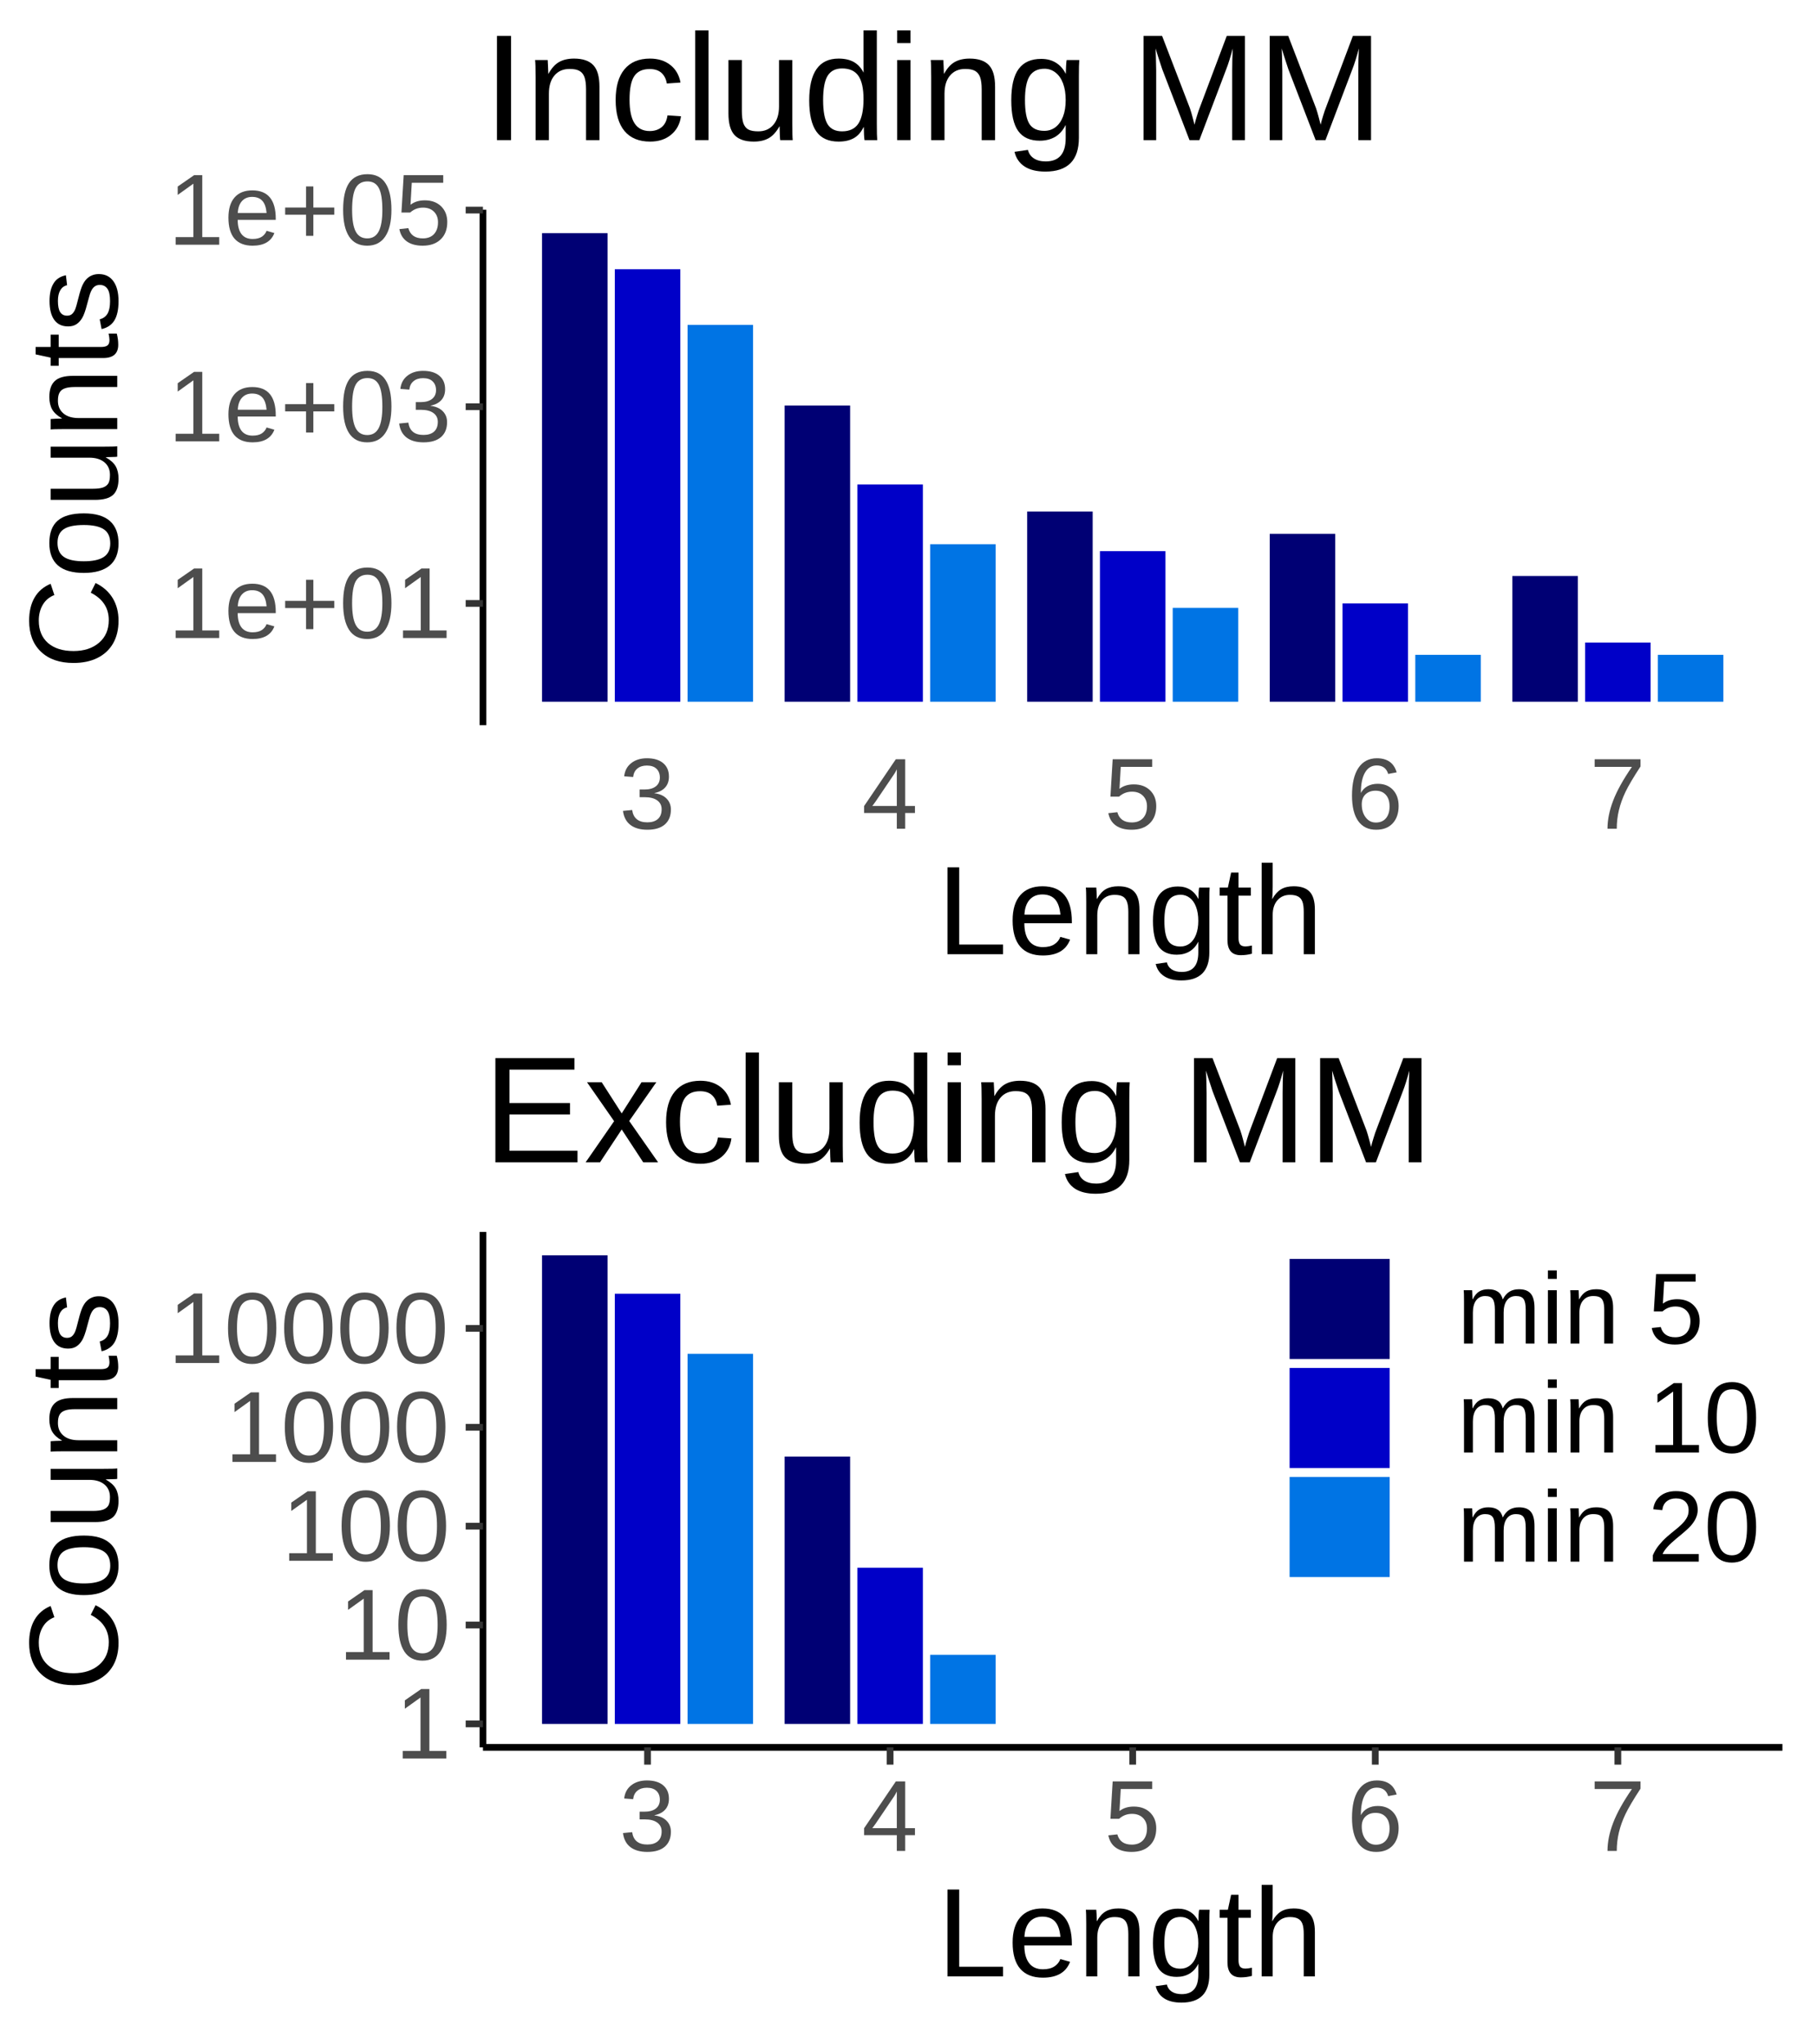 <?xml version="1.0" encoding="UTF-8"?>
<svg xmlns="http://www.w3.org/2000/svg" xmlns:xlink="http://www.w3.org/1999/xlink" width="288pt" height="324pt" viewBox="0 0 288 324" version="1.1">
<defs>
<g>
<symbol overflow="visible" id="glyph0-0">
<path style="stroke:none;" d="M 1.609 -11.016 L 10.391 -11.016 L 10.391 0 L 1.609 0 Z M 2.203 -10.422 L 2.203 -0.594 L 9.797 -0.594 L 9.797 -10.422 Z M 2.203 -10.422 "/>
</symbol>
<symbol overflow="visible" id="glyph0-1">
<path style="stroke:none;" d="M 1.219 0 L 1.219 -1.203 L 4.031 -1.203 L 4.031 -9.672 L 1.547 -7.891 L 1.547 -9.219 L 4.141 -11.016 L 5.438 -11.016 L 5.438 -1.203 L 8.125 -1.203 L 8.125 0 Z M 1.219 0 "/>
</symbol>
<symbol overflow="visible" id="glyph0-2">
<path style="stroke:none;" d="M 2.156 -3.938 C 2.156 -2.969 2.352 -2.219 2.75 -1.688 C 3.156 -1.164 3.742 -0.906 4.516 -0.906 C 5.129 -0.906 5.617 -1.023 5.984 -1.266 C 6.348 -1.516 6.598 -1.828 6.734 -2.203 L 7.969 -1.844 C 7.457 -0.508 6.305 0.156 4.516 0.156 C 3.266 0.156 2.312 -0.211 1.656 -0.953 C 1.008 -1.703 0.688 -2.812 0.688 -4.281 C 0.688 -5.676 1.008 -6.742 1.656 -7.484 C 2.312 -8.234 3.25 -8.609 4.469 -8.609 C 6.945 -8.609 8.188 -7.113 8.188 -4.125 L 8.188 -3.938 Z M 6.734 -5.016 C 6.66 -5.898 6.438 -6.547 6.062 -6.953 C 5.688 -7.367 5.145 -7.578 4.438 -7.578 C 3.758 -7.578 3.219 -7.348 2.812 -6.891 C 2.414 -6.43 2.203 -5.805 2.172 -5.016 Z M 6.734 -5.016 "/>
</symbol>
<symbol overflow="visible" id="glyph0-3">
<path style="stroke:none;" d="M 5.25 -4.75 L 5.25 -1.406 L 4.094 -1.406 L 4.094 -4.75 L 0.781 -4.75 L 0.781 -5.891 L 4.094 -5.891 L 4.094 -9.234 L 5.25 -9.234 L 5.25 -5.891 L 8.562 -5.891 L 8.562 -4.75 Z M 5.25 -4.75 "/>
</symbol>
<symbol overflow="visible" id="glyph0-4">
<path style="stroke:none;" d="M 8.281 -5.516 C 8.281 -3.672 7.953 -2.266 7.297 -1.297 C 6.648 -0.328 5.695 0.156 4.438 0.156 C 3.164 0.156 2.211 -0.32 1.578 -1.281 C 0.941 -2.25 0.625 -3.66 0.625 -5.516 C 0.625 -7.398 0.93 -8.812 1.547 -9.75 C 2.172 -10.695 3.148 -11.172 4.484 -11.172 C 5.773 -11.172 6.727 -10.691 7.344 -9.734 C 7.969 -8.785 8.281 -7.379 8.281 -5.516 Z M 6.844 -5.516 C 6.844 -7.098 6.66 -8.242 6.297 -8.953 C 5.93 -9.672 5.328 -10.031 4.484 -10.031 C 3.617 -10.031 2.992 -9.676 2.609 -8.969 C 2.234 -8.27 2.047 -7.117 2.047 -5.516 C 2.047 -3.953 2.238 -2.805 2.625 -2.078 C 3.008 -1.359 3.617 -1 4.453 -1 C 5.273 -1 5.879 -1.367 6.266 -2.109 C 6.648 -2.848 6.844 -3.984 6.844 -5.516 Z M 6.844 -5.516 "/>
</symbol>
<symbol overflow="visible" id="glyph0-5">
<path style="stroke:none;" d="M 8.203 -3.047 C 8.203 -2.023 7.879 -1.234 7.234 -0.672 C 6.586 -0.117 5.664 0.156 4.469 0.156 C 3.352 0.156 2.461 -0.094 1.797 -0.594 C 1.129 -1.102 0.734 -1.848 0.609 -2.828 L 2.062 -2.969 C 2.25 -1.664 3.051 -1.016 4.469 -1.016 C 5.176 -1.016 5.727 -1.188 6.125 -1.531 C 6.531 -1.883 6.734 -2.406 6.734 -3.094 C 6.734 -3.688 6.504 -4.148 6.047 -4.484 C 5.586 -4.828 4.922 -5 4.047 -5 L 3.25 -5 L 3.25 -6.219 L 4.016 -6.219 C 4.785 -6.219 5.383 -6.383 5.812 -6.719 C 6.238 -7.051 6.453 -7.516 6.453 -8.109 C 6.453 -8.703 6.273 -9.164 5.922 -9.5 C 5.578 -9.844 5.066 -10.016 4.391 -10.016 C 3.766 -10.016 3.258 -9.852 2.875 -9.531 C 2.5 -9.219 2.281 -8.773 2.219 -8.203 L 0.797 -8.312 C 0.898 -9.207 1.273 -9.906 1.922 -10.406 C 2.566 -10.914 3.395 -11.172 4.406 -11.172 C 5.508 -11.172 6.363 -10.914 6.969 -10.406 C 7.582 -9.895 7.891 -9.18 7.891 -8.266 C 7.891 -7.555 7.691 -6.984 7.297 -6.547 C 6.91 -6.109 6.344 -5.812 5.594 -5.656 L 5.594 -5.625 C 6.414 -5.531 7.055 -5.25 7.516 -4.781 C 7.973 -4.32 8.203 -3.742 8.203 -3.047 Z M 8.203 -3.047 "/>
</symbol>
<symbol overflow="visible" id="glyph0-6">
<path style="stroke:none;" d="M 8.234 -3.594 C 8.234 -2.426 7.883 -1.508 7.188 -0.844 C 6.5 -0.176 5.547 0.156 4.328 0.156 C 3.297 0.156 2.461 -0.066 1.828 -0.516 C 1.203 -0.961 0.805 -1.613 0.641 -2.469 L 2.062 -2.625 C 2.363 -1.539 3.129 -1 4.359 -1 C 5.109 -1 5.695 -1.223 6.125 -1.672 C 6.551 -2.129 6.766 -2.758 6.766 -3.562 C 6.766 -4.25 6.551 -4.805 6.125 -5.234 C 5.695 -5.66 5.117 -5.875 4.391 -5.875 C 4.004 -5.875 3.645 -5.812 3.312 -5.688 C 2.988 -5.57 2.664 -5.375 2.344 -5.094 L 0.969 -5.094 L 1.328 -11.016 L 7.594 -11.016 L 7.594 -9.812 L 2.609 -9.812 L 2.406 -6.328 C 3.008 -6.797 3.766 -7.031 4.672 -7.031 C 5.754 -7.031 6.617 -6.711 7.266 -6.078 C 7.91 -5.441 8.234 -4.613 8.234 -3.594 Z M 8.234 -3.594 "/>
</symbol>
<symbol overflow="visible" id="glyph0-7">
<path style="stroke:none;" d="M 6.891 -2.5 L 6.891 0 L 5.562 0 L 5.562 -2.5 L 0.375 -2.5 L 0.375 -3.594 L 5.406 -11.016 L 6.891 -11.016 L 6.891 -3.609 L 8.438 -3.609 L 8.438 -2.5 Z M 5.562 -9.422 C 5.551 -9.391 5.477 -9.25 5.344 -9 C 5.207 -8.758 5.102 -8.594 5.031 -8.5 L 2.219 -4.344 L 1.797 -3.766 L 1.672 -3.609 L 5.562 -3.609 Z M 5.562 -9.422 "/>
</symbol>
<symbol overflow="visible" id="glyph0-8">
<path style="stroke:none;" d="M 8.203 -3.609 C 8.203 -2.441 7.883 -1.52 7.25 -0.844 C 6.625 -0.176 5.754 0.156 4.641 0.156 C 3.398 0.156 2.453 -0.301 1.797 -1.219 C 1.141 -2.145 0.812 -3.488 0.812 -5.25 C 0.812 -7.156 1.148 -8.617 1.828 -9.641 C 2.516 -10.66 3.488 -11.172 4.75 -11.172 C 6.414 -11.172 7.461 -10.426 7.891 -8.938 L 6.547 -8.688 C 6.273 -9.582 5.672 -10.031 4.734 -10.031 C 3.93 -10.031 3.312 -9.656 2.875 -8.906 C 2.438 -8.164 2.219 -7.086 2.219 -5.672 C 2.469 -6.141 2.82 -6.5 3.281 -6.75 C 3.75 -7 4.285 -7.125 4.891 -7.125 C 5.898 -7.125 6.703 -6.805 7.297 -6.172 C 7.898 -5.535 8.203 -4.68 8.203 -3.609 Z M 6.766 -3.547 C 6.766 -4.336 6.566 -4.945 6.172 -5.375 C 5.785 -5.812 5.242 -6.031 4.547 -6.031 C 3.891 -6.031 3.359 -5.836 2.953 -5.453 C 2.555 -5.078 2.359 -4.551 2.359 -3.875 C 2.359 -3.031 2.566 -2.336 2.984 -1.797 C 3.398 -1.254 3.938 -0.984 4.594 -0.984 C 5.27 -0.984 5.801 -1.207 6.188 -1.656 C 6.57 -2.113 6.766 -2.742 6.766 -3.547 Z M 6.766 -3.547 "/>
</symbol>
<symbol overflow="visible" id="glyph0-9">
<path style="stroke:none;" d="M 8.094 -9.875 C 6.969 -8.156 6.172 -6.805 5.703 -5.828 C 5.242 -4.859 4.898 -3.898 4.672 -2.953 C 4.441 -2.004 4.328 -1.02 4.328 0 L 2.859 0 C 2.859 -1.406 3.156 -2.883 3.75 -4.438 C 4.344 -6 5.336 -7.789 6.734 -9.812 L 0.828 -9.812 L 0.828 -11.016 L 8.094 -11.016 Z M 8.094 -9.875 "/>
</symbol>
<symbol overflow="visible" id="glyph0-10">
<path style="stroke:none;" d="M 6 0 L 6 -5.359 C 6 -6.18 5.883 -6.75 5.656 -7.062 C 5.438 -7.375 5.035 -7.531 4.453 -7.531 C 3.859 -7.531 3.383 -7.301 3.031 -6.844 C 2.688 -6.383 2.516 -5.738 2.516 -4.906 L 2.516 0 L 1.109 0 L 1.109 -6.656 C 1.109 -7.633 1.094 -8.234 1.062 -8.453 L 2.391 -8.453 C 2.398 -8.43 2.406 -8.363 2.406 -8.25 C 2.414 -8.133 2.422 -8 2.422 -7.844 C 2.43 -7.695 2.441 -7.422 2.453 -7.016 L 2.484 -7.016 C 2.785 -7.609 3.129 -8.02 3.516 -8.25 C 3.91 -8.488 4.391 -8.609 4.953 -8.609 C 5.586 -8.609 6.094 -8.477 6.469 -8.219 C 6.844 -7.969 7.102 -7.566 7.25 -7.016 L 7.266 -7.016 C 7.555 -7.578 7.91 -7.984 8.328 -8.234 C 8.742 -8.484 9.242 -8.609 9.828 -8.609 C 10.68 -8.609 11.301 -8.375 11.688 -7.906 C 12.082 -7.445 12.281 -6.691 12.281 -5.641 L 12.281 0 L 10.891 0 L 10.891 -5.359 C 10.891 -6.18 10.773 -6.75 10.547 -7.062 C 10.328 -7.375 9.926 -7.531 9.344 -7.531 C 8.727 -7.531 8.25 -7.301 7.906 -6.844 C 7.562 -6.383 7.391 -5.738 7.391 -4.906 L 7.391 0 Z M 6 0 "/>
</symbol>
<symbol overflow="visible" id="glyph0-11">
<path style="stroke:none;" d="M 1.078 -10.25 L 1.078 -11.594 L 2.484 -11.594 L 2.484 -10.25 Z M 1.078 0 L 1.078 -8.453 L 2.484 -8.453 L 2.484 0 Z M 1.078 0 "/>
</symbol>
<symbol overflow="visible" id="glyph0-12">
<path style="stroke:none;" d="M 6.453 0 L 6.453 -5.359 C 6.453 -5.922 6.395 -6.352 6.281 -6.656 C 6.176 -6.969 6.004 -7.191 5.766 -7.328 C 5.523 -7.461 5.172 -7.531 4.703 -7.531 C 4.023 -7.531 3.488 -7.297 3.094 -6.828 C 2.707 -6.367 2.516 -5.727 2.516 -4.906 L 2.516 0 L 1.109 0 L 1.109 -6.656 C 1.109 -7.633 1.094 -8.234 1.062 -8.453 L 2.391 -8.453 C 2.398 -8.43 2.406 -8.363 2.406 -8.25 C 2.414 -8.133 2.422 -8 2.422 -7.844 C 2.43 -7.695 2.441 -7.422 2.453 -7.016 L 2.484 -7.016 C 2.805 -7.598 3.176 -8.008 3.594 -8.25 C 4.02 -8.488 4.551 -8.609 5.188 -8.609 C 6.113 -8.609 6.789 -8.379 7.219 -7.922 C 7.645 -7.461 7.859 -6.703 7.859 -5.641 L 7.859 0 Z M 6.453 0 "/>
</symbol>
<symbol overflow="visible" id="glyph0-13">
<path style="stroke:none;" d=""/>
</symbol>
<symbol overflow="visible" id="glyph0-14">
<path style="stroke:none;" d="M 0.812 0 L 0.812 -1 C 1.07 -1.602 1.395 -2.141 1.781 -2.609 C 2.164 -3.078 2.566 -3.5 2.984 -3.875 C 3.41 -4.25 3.828 -4.598 4.234 -4.922 C 4.648 -5.242 5.023 -5.566 5.359 -5.891 C 5.691 -6.211 5.961 -6.551 6.172 -6.906 C 6.379 -7.258 6.484 -7.66 6.484 -8.109 C 6.484 -8.711 6.305 -9.18 5.953 -9.516 C 5.598 -9.848 5.102 -10.016 4.469 -10.016 C 3.875 -10.016 3.379 -9.852 2.984 -9.531 C 2.598 -9.207 2.375 -8.75 2.312 -8.156 L 0.875 -8.297 C 0.977 -9.172 1.348 -9.867 1.984 -10.391 C 2.629 -10.91 3.457 -11.172 4.469 -11.172 C 5.582 -11.172 6.438 -10.91 7.031 -10.391 C 7.625 -9.867 7.922 -9.125 7.922 -8.156 C 7.922 -7.727 7.82 -7.301 7.625 -6.875 C 7.438 -6.457 7.148 -6.035 6.766 -5.609 C 6.379 -5.191 5.641 -4.539 4.547 -3.656 C 3.953 -3.164 3.477 -2.723 3.125 -2.328 C 2.77 -1.941 2.516 -1.566 2.359 -1.203 L 8.094 -1.203 L 8.094 0 Z M 0.812 0 "/>
</symbol>
<symbol overflow="visible" id="glyph1-0">
<path style="stroke:none;" d="M 2 -13.766 L 12.984 -13.766 L 12.984 0 L 2 0 Z M 2.75 -13.016 L 2.75 -0.75 L 12.25 -0.75 L 12.25 -13.016 Z M 2.75 -13.016 "/>
</symbol>
<symbol overflow="visible" id="glyph1-1">
<path style="stroke:none;" d="M 1.641 0 L 1.641 -13.766 L 3.5 -13.766 L 3.5 -1.531 L 10.453 -1.531 L 10.453 0 Z M 1.641 0 "/>
</symbol>
<symbol overflow="visible" id="glyph1-2">
<path style="stroke:none;" d="M 2.703 -4.906 C 2.703 -3.695 2.953 -2.766 3.453 -2.109 C 3.953 -1.453 4.68 -1.125 5.641 -1.125 C 6.398 -1.125 7.008 -1.273 7.469 -1.578 C 7.938 -1.891 8.25 -2.281 8.406 -2.75 L 9.953 -2.312 C 9.316 -0.633 7.879 0.203 5.641 0.203 C 4.078 0.203 2.883 -0.258 2.062 -1.188 C 1.25 -2.125 0.844 -3.516 0.844 -5.359 C 0.844 -7.098 1.25 -8.43 2.062 -9.359 C 2.883 -10.297 4.055 -10.766 5.578 -10.766 C 8.68 -10.766 10.234 -8.891 10.234 -5.141 L 10.234 -4.906 Z M 8.422 -6.266 C 8.316 -7.379 8.031 -8.191 7.562 -8.703 C 7.094 -9.211 6.422 -9.469 5.547 -9.469 C 4.691 -9.469 4.016 -9.18 3.516 -8.609 C 3.023 -8.035 2.758 -7.254 2.719 -6.266 Z M 8.422 -6.266 "/>
</symbol>
<symbol overflow="visible" id="glyph1-3">
<path style="stroke:none;" d="M 8.062 0 L 8.062 -6.703 C 8.062 -7.398 7.988 -7.938 7.844 -8.312 C 7.707 -8.695 7.488 -8.973 7.188 -9.141 C 6.895 -9.316 6.457 -9.406 5.875 -9.406 C 5.031 -9.406 4.363 -9.113 3.875 -8.531 C 3.383 -7.957 3.141 -7.156 3.141 -6.125 L 3.141 0 L 1.391 0 L 1.391 -8.312 C 1.391 -9.539 1.367 -10.289 1.328 -10.562 L 2.984 -10.562 C 2.992 -10.531 3 -10.441 3 -10.297 C 3.008 -10.16 3.02 -10 3.031 -9.812 C 3.039 -9.625 3.051 -9.273 3.062 -8.766 L 3.094 -8.766 C 3.5 -9.492 3.969 -10.008 4.5 -10.312 C 5.031 -10.613 5.688 -10.766 6.469 -10.766 C 7.633 -10.766 8.484 -10.473 9.016 -9.891 C 9.555 -9.316 9.828 -8.367 9.828 -7.047 L 9.828 0 Z M 8.062 0 "/>
</symbol>
<symbol overflow="visible" id="glyph1-4">
<path style="stroke:none;" d="M 5.359 4.156 C 4.203 4.156 3.281 3.926 2.594 3.469 C 1.914 3.02 1.477 2.379 1.281 1.547 L 3.047 1.297 C 3.16 1.773 3.414 2.145 3.812 2.406 C 4.219 2.676 4.75 2.812 5.406 2.812 C 7.156 2.812 8.031 1.785 8.031 -0.266 L 8.031 -1.969 L 8.016 -1.969 C 7.68 -1.289 7.223 -0.781 6.641 -0.438 C 6.055 -0.094 5.379 0.078 4.609 0.078 C 3.316 0.078 2.363 -0.348 1.75 -1.203 C 1.145 -2.066 0.844 -3.422 0.844 -5.266 C 0.844 -7.129 1.164 -8.504 1.812 -9.391 C 2.469 -10.285 3.469 -10.734 4.812 -10.734 C 5.551 -10.734 6.195 -10.562 6.75 -10.219 C 7.301 -9.875 7.727 -9.391 8.031 -8.766 L 8.047 -8.766 C 8.047 -8.953 8.055 -9.285 8.078 -9.766 C 8.109 -10.254 8.141 -10.52 8.172 -10.562 L 9.828 -10.562 C 9.797 -10.219 9.781 -9.488 9.781 -8.375 L 9.781 -0.297 C 9.781 2.672 8.305 4.156 5.359 4.156 Z M 8.031 -5.281 C 8.031 -6.145 7.91 -6.883 7.672 -7.5 C 7.441 -8.125 7.113 -8.598 6.688 -8.922 C 6.258 -9.254 5.773 -9.422 5.234 -9.422 C 4.336 -9.422 3.68 -9.094 3.266 -8.438 C 2.859 -7.789 2.656 -6.738 2.656 -5.281 C 2.656 -3.832 2.848 -2.789 3.234 -2.156 C 3.617 -1.531 4.273 -1.219 5.203 -1.219 C 5.754 -1.219 6.242 -1.379 6.672 -1.703 C 7.109 -2.035 7.441 -2.504 7.672 -3.109 C 7.91 -3.723 8.031 -4.445 8.031 -5.281 Z M 8.031 -5.281 "/>
</symbol>
<symbol overflow="visible" id="glyph1-5">
<path style="stroke:none;" d="M 5.406 -0.078 C 4.832 0.078 4.242 0.156 3.641 0.156 C 2.234 0.156 1.531 -0.641 1.531 -2.234 L 1.531 -9.281 L 0.297 -9.281 L 0.297 -10.562 L 1.594 -10.562 L 2.109 -12.938 L 3.281 -12.938 L 3.281 -10.562 L 5.234 -10.562 L 5.234 -9.281 L 3.281 -9.281 L 3.281 -2.625 C 3.281 -2.113 3.363 -1.754 3.531 -1.547 C 3.695 -1.336 3.984 -1.234 4.391 -1.234 C 4.629 -1.234 4.969 -1.281 5.406 -1.375 Z M 5.406 -0.078 "/>
</symbol>
<symbol overflow="visible" id="glyph1-6">
<path style="stroke:none;" d="M 3.094 -8.766 C 3.469 -9.453 3.922 -9.957 4.453 -10.281 C 4.984 -10.602 5.656 -10.766 6.469 -10.766 C 7.613 -10.766 8.457 -10.477 9 -9.906 C 9.551 -9.332 9.828 -8.379 9.828 -7.047 L 9.828 0 L 8.062 0 L 8.062 -6.703 C 8.062 -7.441 7.988 -7.988 7.844 -8.344 C 7.707 -8.707 7.484 -8.973 7.172 -9.141 C 6.859 -9.316 6.426 -9.406 5.875 -9.406 C 5.051 -9.406 4.391 -9.117 3.891 -8.547 C 3.391 -7.973 3.141 -7.203 3.141 -6.234 L 3.141 0 L 1.391 0 L 1.391 -14.5 L 3.141 -14.5 L 3.141 -10.719 C 3.141 -10.32 3.129 -9.91 3.109 -9.484 C 3.086 -9.066 3.07 -8.828 3.062 -8.766 Z M 3.094 -8.766 "/>
</symbol>
<symbol overflow="visible" id="glyph2-0">
<path style="stroke:none;" d="M -13.766 -2 L -13.766 -12.984 L 0 -12.984 L 0 -2 Z M -13.016 -2.75 L -0.75 -2.75 L -0.75 -12.25 L -13.016 -12.25 Z M -13.016 -2.75 "/>
</symbol>
<symbol overflow="visible" id="glyph2-1">
<path style="stroke:none;" d="M -12.438 -7.734 C -12.438 -6.211 -11.945 -5.023 -10.969 -4.172 C -9.988 -3.328 -8.645 -2.906 -6.938 -2.906 C -5.258 -2.906 -3.906 -3.348 -2.875 -4.234 C -1.852 -5.117 -1.344 -6.312 -1.344 -7.812 C -1.344 -9.738 -2.297 -11.188 -4.203 -12.156 L -3.438 -13.688 C -2.25 -13.113 -1.344 -12.312 -0.719 -11.281 C -0.102 -10.258 0.203 -9.07 0.203 -7.719 C 0.203 -6.332 -0.082 -5.133 -0.656 -4.125 C -1.238 -3.113 -2.066 -2.344 -3.141 -1.812 C -4.211 -1.281 -5.477 -1.016 -6.938 -1.016 C -9.133 -1.016 -10.852 -1.609 -12.094 -2.797 C -13.344 -3.984 -13.969 -5.625 -13.969 -7.719 C -13.969 -9.176 -13.68 -10.395 -13.109 -11.375 C -12.535 -12.363 -11.688 -13.094 -10.562 -13.562 L -9.969 -11.781 C -10.77 -11.469 -11.379 -10.957 -11.797 -10.25 C -12.223 -9.539 -12.438 -8.703 -12.438 -7.734 Z M -12.438 -7.734 "/>
</symbol>
<symbol overflow="visible" id="glyph2-2">
<path style="stroke:none;" d="M -5.297 -10.281 C -3.441 -10.281 -2.062 -9.875 -1.156 -9.062 C -0.25 -8.25 0.203 -7.066 0.203 -5.516 C 0.203 -3.973 -0.266 -2.805 -1.203 -2.016 C -2.148 -1.234 -3.516 -0.844 -5.297 -0.844 C -8.941 -0.844 -10.766 -2.422 -10.766 -5.578 C -10.766 -7.191 -10.316 -8.379 -9.422 -9.141 C -8.535 -9.898 -7.16 -10.281 -5.297 -10.281 Z M -5.297 -8.438 C -6.754 -8.438 -7.812 -8.219 -8.469 -7.781 C -9.133 -7.352 -9.469 -6.629 -9.469 -5.609 C -9.469 -4.578 -9.129 -3.832 -8.453 -3.375 C -7.773 -2.914 -6.723 -2.688 -5.297 -2.688 C -3.898 -2.688 -2.852 -2.91 -2.156 -3.359 C -1.457 -3.816 -1.109 -4.531 -1.109 -5.5 C -1.109 -6.551 -1.445 -7.301 -2.125 -7.75 C -2.801 -8.207 -3.859 -8.438 -5.297 -8.438 Z M -5.297 -8.438 "/>
</symbol>
<symbol overflow="visible" id="glyph2-3">
<path style="stroke:none;" d="M -10.562 -3.062 L -3.875 -3.062 C -3.176 -3.062 -2.633 -3.129 -2.25 -3.266 C -1.863 -3.41 -1.582 -3.629 -1.406 -3.922 C -1.238 -4.223 -1.156 -4.664 -1.156 -5.25 C -1.156 -6.094 -1.445 -6.758 -2.031 -7.25 C -2.613 -7.738 -3.414 -7.984 -4.438 -7.984 L -10.562 -7.984 L -10.562 -9.734 L -2.25 -9.734 C -1.02 -9.734 -0.27 -9.754 0 -9.797 L 0 -8.141 C -0.031 -8.129 -0.117 -8.117 -0.266 -8.109 C -0.41 -8.109 -0.57 -8.102 -0.75 -8.094 C -0.938 -8.082 -1.289 -8.07 -1.812 -8.062 L -1.812 -8.031 C -1.082 -7.625 -0.562 -7.156 -0.25 -6.625 C 0.051 -6.094 0.203 -5.438 0.203 -4.656 C 0.203 -3.488 -0.082 -2.633 -0.656 -2.094 C -1.238 -1.562 -2.195 -1.297 -3.531 -1.297 L -10.562 -1.297 Z M -10.562 -3.062 "/>
</symbol>
<symbol overflow="visible" id="glyph2-4">
<path style="stroke:none;" d="M 0 -8.062 L -6.703 -8.062 C -7.398 -8.062 -7.938 -7.988 -8.312 -7.844 C -8.695 -7.707 -8.973 -7.488 -9.141 -7.188 C -9.316 -6.895 -9.406 -6.457 -9.406 -5.875 C -9.406 -5.031 -9.113 -4.363 -8.531 -3.875 C -7.957 -3.383 -7.156 -3.141 -6.125 -3.141 L 0 -3.141 L 0 -1.391 L -8.312 -1.391 C -9.539 -1.391 -10.289 -1.367 -10.562 -1.328 L -10.562 -2.984 C -10.531 -2.992 -10.441 -3 -10.297 -3 C -10.16 -3.008 -10 -3.02 -9.812 -3.031 C -9.625 -3.039 -9.273 -3.051 -8.766 -3.062 L -8.766 -3.094 C -9.492 -3.5 -10.008 -3.969 -10.312 -4.5 C -10.613 -5.031 -10.766 -5.688 -10.766 -6.469 C -10.766 -7.633 -10.473 -8.484 -9.891 -9.016 C -9.316 -9.555 -8.367 -9.828 -7.047 -9.828 L 0 -9.828 Z M 0 -8.062 "/>
</symbol>
<symbol overflow="visible" id="glyph2-5">
<path style="stroke:none;" d="M -0.078 -5.406 C 0.078 -4.832 0.156 -4.242 0.156 -3.641 C 0.156 -2.234 -0.641 -1.531 -2.234 -1.531 L -9.281 -1.531 L -9.281 -0.297 L -10.562 -0.297 L -10.562 -1.594 L -12.938 -2.109 L -12.938 -3.281 L -10.562 -3.281 L -10.562 -5.234 L -9.281 -5.234 L -9.281 -3.281 L -2.625 -3.281 C -2.113 -3.281 -1.754 -3.363 -1.547 -3.531 C -1.336 -3.695 -1.234 -3.984 -1.234 -4.391 C -1.234 -4.629 -1.281 -4.969 -1.375 -5.406 Z M -0.078 -5.406 "/>
</symbol>
<symbol overflow="visible" id="glyph2-6">
<path style="stroke:none;" d="M -2.922 -9.281 C -1.922 -9.281 -1.148 -8.898 -0.609 -8.141 C -0.066 -7.391 0.203 -6.336 0.203 -4.984 C 0.203 -3.672 -0.016 -2.656 -0.453 -1.938 C -0.891 -1.227 -1.566 -0.77 -2.484 -0.562 L -2.781 -2.109 C -2.219 -2.254 -1.801 -2.562 -1.531 -3.031 C -1.27 -3.5 -1.141 -4.148 -1.141 -4.984 C -1.141 -5.879 -1.273 -6.531 -1.547 -6.938 C -1.828 -7.352 -2.238 -7.562 -2.781 -7.562 C -3.195 -7.562 -3.535 -7.414 -3.797 -7.125 C -4.055 -6.844 -4.27 -6.383 -4.438 -5.75 L -4.781 -4.5 C -5.039 -3.488 -5.297 -2.77 -5.547 -2.344 C -5.797 -1.914 -6.098 -1.582 -6.453 -1.344 C -6.816 -1.102 -7.258 -0.984 -7.781 -0.984 C -8.738 -0.984 -9.469 -1.32 -9.969 -2 C -10.477 -2.688 -10.734 -3.691 -10.734 -5.016 C -10.734 -6.18 -10.523 -7.102 -10.109 -7.781 C -9.703 -8.469 -9.047 -8.906 -8.141 -9.094 L -7.953 -7.516 C -8.422 -7.41 -8.781 -7.145 -9.031 -6.719 C -9.281 -6.289 -9.406 -5.723 -9.406 -5.016 C -9.406 -4.211 -9.285 -3.625 -9.047 -3.25 C -8.805 -2.875 -8.441 -2.688 -7.953 -2.688 C -7.648 -2.688 -7.398 -2.766 -7.203 -2.922 C -7.016 -3.078 -6.848 -3.305 -6.703 -3.609 C -6.566 -3.922 -6.379 -4.566 -6.141 -5.547 C -5.91 -6.473 -5.695 -7.141 -5.5 -7.547 C -5.301 -7.961 -5.078 -8.289 -4.828 -8.531 C -4.586 -8.77 -4.312 -8.953 -4 -9.078 C -3.688 -9.211 -3.328 -9.281 -2.922 -9.281 Z M -2.922 -9.281 "/>
</symbol>
<symbol overflow="visible" id="glyph3-0">
<path style="stroke:none;" d="M 2.406 -16.516 L 15.594 -16.516 L 15.594 0 L 2.406 0 Z M 3.297 -15.625 L 3.297 -0.891 L 14.703 -0.891 L 14.703 -15.625 Z M 3.297 -15.625 "/>
</symbol>
<symbol overflow="visible" id="glyph3-1">
<path style="stroke:none;" d="M 2.219 0 L 2.219 -16.516 L 4.453 -16.516 L 4.453 0 Z M 2.219 0 "/>
</symbol>
<symbol overflow="visible" id="glyph3-2">
<path style="stroke:none;" d="M 9.672 0 L 9.672 -8.047 C 9.672 -8.879 9.586 -9.523 9.422 -9.984 C 9.254 -10.441 8.988 -10.77 8.625 -10.969 C 8.27 -11.176 7.75 -11.281 7.062 -11.281 C 6.039 -11.281 5.238 -10.93 4.656 -10.234 C 4.07 -9.547 3.781 -8.582 3.781 -7.344 L 3.781 0 L 1.672 0 L 1.672 -9.969 C 1.672 -11.445 1.645 -12.352 1.594 -12.688 L 3.594 -12.688 C 3.594 -12.645 3.598 -12.535 3.609 -12.359 C 3.617 -12.191 3.629 -11.992 3.641 -11.766 C 3.648 -11.547 3.664 -11.129 3.688 -10.516 L 3.719 -10.516 C 4.195 -11.391 4.754 -12.008 5.391 -12.375 C 6.035 -12.738 6.828 -12.922 7.766 -12.922 C 9.16 -12.922 10.18 -12.57 10.828 -11.875 C 11.473 -11.188 11.797 -10.047 11.797 -8.453 L 11.797 0 Z M 9.672 0 "/>
</symbol>
<symbol overflow="visible" id="glyph3-3">
<path style="stroke:none;" d="M 3.219 -6.406 C 3.219 -4.719 3.484 -3.469 4.016 -2.656 C 4.547 -1.844 5.348 -1.438 6.422 -1.438 C 7.172 -1.438 7.797 -1.641 8.297 -2.047 C 8.805 -2.453 9.117 -3.078 9.234 -3.922 L 11.375 -3.781 C 11.207 -2.562 10.688 -1.586 9.812 -0.859 C 8.938 -0.129 7.828 0.234 6.484 0.234 C 4.711 0.234 3.359 -0.32 2.422 -1.438 C 1.484 -2.562 1.016 -4.203 1.016 -6.359 C 1.016 -8.484 1.484 -10.109 2.422 -11.234 C 3.359 -12.359 4.703 -12.922 6.453 -12.922 C 7.754 -12.922 8.832 -12.582 9.688 -11.906 C 10.539 -11.238 11.078 -10.312 11.297 -9.125 L 9.125 -8.969 C 9.02 -9.664 8.742 -10.223 8.297 -10.641 C 7.848 -11.055 7.219 -11.266 6.406 -11.266 C 5.281 -11.266 4.469 -10.891 3.969 -10.141 C 3.469 -9.398 3.219 -8.156 3.219 -6.406 Z M 3.219 -6.406 "/>
</symbol>
<symbol overflow="visible" id="glyph3-4">
<path style="stroke:none;" d="M 1.625 0 L 1.625 -17.391 L 3.734 -17.391 L 3.734 0 Z M 1.625 0 "/>
</symbol>
<symbol overflow="visible" id="glyph3-5">
<path style="stroke:none;" d="M 3.688 -12.688 L 3.688 -4.641 C 3.688 -3.805 3.766 -3.156 3.922 -2.688 C 4.086 -2.227 4.348 -1.895 4.703 -1.688 C 5.066 -1.488 5.598 -1.391 6.297 -1.391 C 7.305 -1.391 8.102 -1.738 8.688 -2.438 C 9.281 -3.133 9.578 -4.098 9.578 -5.328 L 9.578 -12.688 L 11.688 -12.688 L 11.688 -2.703 C 11.688 -1.234 11.707 -0.332 11.75 0 L 9.766 0 C 9.754 -0.039 9.742 -0.145 9.734 -0.312 C 9.734 -0.488 9.723 -0.688 9.703 -0.906 C 9.691 -1.133 9.68 -1.555 9.672 -2.172 L 9.641 -2.172 C 9.148 -1.297 8.586 -0.676 7.953 -0.312 C 7.316 0.051 6.523 0.234 5.578 0.234 C 4.191 0.234 3.176 -0.109 2.531 -0.797 C 1.883 -1.492 1.562 -2.641 1.562 -4.234 L 1.562 -12.688 Z M 3.688 -12.688 "/>
</symbol>
<symbol overflow="visible" id="glyph3-6">
<path style="stroke:none;" d="M 9.625 -2.047 C 9.227 -1.234 8.707 -0.648 8.062 -0.297 C 7.426 0.055 6.629 0.234 5.672 0.234 C 4.066 0.234 2.891 -0.301 2.141 -1.375 C 1.391 -2.457 1.016 -4.094 1.016 -6.281 C 1.016 -10.707 2.566 -12.922 5.672 -12.922 C 6.629 -12.922 7.426 -12.742 8.062 -12.391 C 8.707 -12.035 9.227 -11.477 9.625 -10.719 L 9.641 -10.719 L 9.625 -12.125 L 9.625 -17.391 L 11.734 -17.391 L 11.734 -2.609 C 11.734 -1.297 11.754 -0.426 11.797 0 L 9.781 0 C 9.758 -0.125 9.734 -0.41 9.703 -0.859 C 9.68 -1.316 9.672 -1.711 9.672 -2.047 Z M 3.219 -6.359 C 3.219 -4.578 3.453 -3.301 3.922 -2.531 C 4.391 -1.77 5.156 -1.391 6.219 -1.391 C 7.406 -1.391 8.27 -1.801 8.812 -2.625 C 9.352 -3.457 9.625 -4.75 9.625 -6.5 C 9.625 -8.176 9.352 -9.406 8.812 -10.188 C 8.27 -10.969 7.41 -11.359 6.234 -11.359 C 5.172 -11.359 4.398 -10.961 3.922 -10.172 C 3.453 -9.391 3.219 -8.117 3.219 -6.359 Z M 3.219 -6.359 "/>
</symbol>
<symbol overflow="visible" id="glyph3-7">
<path style="stroke:none;" d="M 1.609 -15.375 L 1.609 -17.391 L 3.719 -17.391 L 3.719 -15.375 Z M 1.609 0 L 1.609 -12.688 L 3.719 -12.688 L 3.719 0 Z M 1.609 0 "/>
</symbol>
<symbol overflow="visible" id="glyph3-8">
<path style="stroke:none;" d="M 6.422 4.984 C 5.035 4.984 3.93 4.711 3.109 4.172 C 2.297 3.629 1.77 2.859 1.531 1.859 L 3.656 1.547 C 3.801 2.129 4.113 2.578 4.594 2.891 C 5.07 3.211 5.703 3.375 6.484 3.375 C 8.586 3.375 9.641 2.145 9.641 -0.312 L 9.641 -2.359 L 9.609 -2.359 C 9.211 -1.547 8.664 -0.93 7.969 -0.516 C 7.27 -0.109 6.457 0.094 5.531 0.094 C 3.977 0.094 2.836 -0.422 2.109 -1.453 C 1.379 -2.484 1.016 -4.102 1.016 -6.312 C 1.016 -8.562 1.406 -10.219 2.188 -11.281 C 2.969 -12.344 4.16 -12.875 5.766 -12.875 C 6.66 -12.875 7.438 -12.672 8.094 -12.266 C 8.758 -11.859 9.273 -11.273 9.641 -10.516 L 9.656 -10.516 C 9.656 -10.742 9.672 -11.145 9.703 -11.719 C 9.734 -12.301 9.766 -12.625 9.797 -12.688 L 11.797 -12.688 C 11.754 -12.258 11.734 -11.383 11.734 -10.062 L 11.734 -0.359 C 11.734 3.203 9.961 4.984 6.422 4.984 Z M 9.641 -6.344 C 9.641 -7.375 9.5 -8.258 9.219 -9 C 8.938 -9.75 8.535 -10.32 8.016 -10.719 C 7.504 -11.113 6.926 -11.312 6.281 -11.312 C 5.207 -11.312 4.422 -10.922 3.922 -10.141 C 3.43 -9.359 3.188 -8.094 3.188 -6.344 C 3.188 -4.602 3.414 -3.352 3.875 -2.594 C 4.344 -1.844 5.133 -1.469 6.25 -1.469 C 6.914 -1.469 7.504 -1.66 8.016 -2.047 C 8.535 -2.441 8.938 -3.004 9.219 -3.734 C 9.5 -4.461 9.641 -5.332 9.641 -6.344 Z M 9.641 -6.344 "/>
</symbol>
<symbol overflow="visible" id="glyph3-9">
<path style="stroke:none;" d=""/>
</symbol>
<symbol overflow="visible" id="glyph3-10">
<path style="stroke:none;" d="M 16.016 0 L 16.016 -11.016 C 16.016 -12.234 16.047 -13.406 16.109 -14.531 C 15.734 -13.133 15.391 -12.039 15.078 -11.25 L 10.812 0 L 9.25 0 L 4.922 -11.25 L 4.266 -13.25 L 3.875 -14.531 L 3.922 -13.234 L 3.969 -11.016 L 3.969 0 L 1.969 0 L 1.969 -16.516 L 4.906 -16.516 L 9.312 -5.062 C 9.469 -4.602 9.613 -4.109 9.75 -3.578 C 9.895 -3.055 9.992 -2.676 10.047 -2.438 C 10.109 -2.75 10.238 -3.223 10.438 -3.859 C 10.633 -4.492 10.77 -4.895 10.844 -5.062 L 15.156 -16.516 L 18.031 -16.516 L 18.031 0 Z M 16.016 0 "/>
</symbol>
<symbol overflow="visible" id="glyph3-11">
<path style="stroke:none;" d="M 1.969 0 L 1.969 -16.516 L 14.5 -16.516 L 14.5 -14.688 L 4.203 -14.688 L 4.203 -9.391 L 13.797 -9.391 L 13.797 -7.578 L 4.203 -7.578 L 4.203 -1.828 L 14.984 -1.828 L 14.984 0 Z M 1.969 0 "/>
</symbol>
<symbol overflow="visible" id="glyph3-12">
<path style="stroke:none;" d="M 9.391 0 L 5.984 -5.203 L 2.547 0 L 0.266 0 L 4.781 -6.516 L 0.484 -12.688 L 2.812 -12.688 L 5.984 -7.75 L 9.125 -12.688 L 11.469 -12.688 L 7.172 -6.547 L 11.75 0 Z M 9.391 0 "/>
</symbol>
</g>
<clipPath id="clip1">
  <path d="M 0 0 L 288 0 L 288 162 L 0 162 Z M 0 0 "/>
</clipPath>
<clipPath id="clip2">
  <path d="M 76.551 33.238 L 282.52 33.238 L 282.52 114.93 L 76.551 114.93 Z M 76.551 33.238 "/>
</clipPath>
<clipPath id="clip3">
  <path d="M 0 162 L 288 162 L 288 324 L 0 324 Z M 0 162 "/>
</clipPath>
<clipPath id="clip4">
  <path d="M 76.551 195.238 L 282.52 195.238 L 282.52 276.93 L 76.551 276.93 Z M 76.551 195.238 "/>
</clipPath>
</defs>
<g id="surface4551">
<rect x="0" y="0" width="288" height="324" style="fill:rgb(100%,100%,100%);fill-opacity:1;stroke:none;"/>
<path style=" stroke:none;fill-rule:nonzero;fill:rgb(100%,100%,100%);fill-opacity:1;" d="M 0 162 L 288 162 L 288 0 L 0 0 Z M 0 162 "/>
<g clip-path="url(#clip1)" clip-rule="nonzero">
<path style="fill:none;stroke-width:1.067;stroke-linecap:round;stroke-linejoin:round;stroke:rgb(100%,100%,100%);stroke-opacity:1;stroke-miterlimit:10;" d="M 0 162 L 288 162 L 288 0 L 0 0 Z M 0 162 "/>
</g>
<g clip-path="url(#clip2)" clip-rule="nonzero">
<path style=" stroke:none;fill-rule:nonzero;fill:rgb(100%,100%,100%);fill-opacity:1;" d="M 76.551 114.93 L 282.52 114.93 L 282.52 33.238 L 76.551 33.238 Z M 76.551 114.93 "/>
</g>
<path style=" stroke:none;fill-rule:nonzero;fill:rgb(0%,0%,45.49%);fill-opacity:1;" d="M 85.914 111.215 L 96.297 111.215 L 96.297 36.949 L 85.914 36.949 Z M 85.914 111.215 "/>
<path style=" stroke:none;fill-rule:nonzero;fill:rgb(0%,0%,78.431%);fill-opacity:1;" d="M 97.449 111.215 L 107.832 111.215 L 107.832 42.668 L 97.449 42.668 Z M 97.449 111.215 "/>
<path style=" stroke:none;fill-rule:nonzero;fill:rgb(0%,45.49%,89.412%);fill-opacity:1;" d="M 108.98 111.215 L 119.363 111.215 L 119.363 51.492 L 108.98 51.492 Z M 108.98 111.215 "/>
<path style=" stroke:none;fill-rule:nonzero;fill:rgb(0%,0%,45.49%);fill-opacity:1;" d="M 124.363 111.215 L 134.746 111.215 L 134.746 64.27 L 124.363 64.27 Z M 124.363 111.215 "/>
<path style=" stroke:none;fill-rule:nonzero;fill:rgb(0%,0%,78.431%);fill-opacity:1;" d="M 135.895 111.215 L 146.277 111.215 L 146.277 76.781 L 135.895 76.781 Z M 135.895 111.215 "/>
<path style=" stroke:none;fill-rule:nonzero;fill:rgb(0%,45.49%,89.412%);fill-opacity:1;" d="M 147.43 111.215 L 157.812 111.215 L 157.812 86.25 L 147.43 86.25 Z M 147.43 111.215 "/>
<path style=" stroke:none;fill-rule:nonzero;fill:rgb(0%,0%,45.49%);fill-opacity:1;" d="M 162.809 111.215 L 173.191 111.215 L 173.191 81.066 L 162.809 81.066 Z M 162.809 111.215 "/>
<path style=" stroke:none;fill-rule:nonzero;fill:rgb(0%,0%,78.431%);fill-opacity:1;" d="M 174.344 111.215 L 184.727 111.215 L 184.727 87.348 L 174.344 87.348 Z M 174.344 111.215 "/>
<path style=" stroke:none;fill-rule:nonzero;fill:rgb(0%,45.49%,89.412%);fill-opacity:1;" d="M 185.879 111.215 L 196.262 111.215 L 196.262 96.344 L 185.879 96.344 Z M 185.879 111.215 "/>
<path style=" stroke:none;fill-rule:nonzero;fill:rgb(0%,0%,45.49%);fill-opacity:1;" d="M 201.258 111.215 L 211.641 111.215 L 211.641 84.605 L 201.258 84.605 Z M 201.258 111.215 "/>
<path style=" stroke:none;fill-rule:nonzero;fill:rgb(0%,0%,78.431%);fill-opacity:1;" d="M 212.793 111.215 L 223.176 111.215 L 223.176 95.633 L 212.793 95.633 Z M 212.793 111.215 "/>
<path style=" stroke:none;fill-rule:nonzero;fill:rgb(0%,45.49%,89.412%);fill-opacity:1;" d="M 224.328 111.215 L 234.711 111.215 L 234.711 103.781 L 224.328 103.781 Z M 224.328 111.215 "/>
<path style=" stroke:none;fill-rule:nonzero;fill:rgb(0%,0%,45.49%);fill-opacity:1;" d="M 239.707 111.215 L 250.09 111.215 L 250.09 91.289 L 239.707 91.289 Z M 239.707 111.215 "/>
<path style=" stroke:none;fill-rule:nonzero;fill:rgb(0%,0%,78.431%);fill-opacity:1;" d="M 251.242 111.215 L 261.625 111.215 L 261.625 101.832 L 251.242 101.832 Z M 251.242 111.215 "/>
<path style=" stroke:none;fill-rule:nonzero;fill:rgb(0%,45.49%,89.412%);fill-opacity:1;" d="M 262.777 111.215 L 273.16 111.215 L 273.16 103.781 L 262.777 103.781 Z M 262.777 111.215 "/>
<path style="fill:none;stroke-width:1.067;stroke-linecap:butt;stroke-linejoin:round;stroke:rgb(0%,0%,0%);stroke-opacity:1;stroke-miterlimit:10;" d="M 76.551 114.93 L 76.551 33.238 "/>
<g style="fill:rgb(30.196%,30.196%,30.196%);fill-opacity:1;">
  <use xlink:href="#glyph0-1" x="26.621" y="101.117"/>
  <use xlink:href="#glyph0-2" x="35.52" y="101.117"/>
  <use xlink:href="#glyph0-3" x="44.418" y="101.117"/>
  <use xlink:href="#glyph0-4" x="53.762" y="101.117"/>
  <use xlink:href="#glyph0-1" x="62.66" y="101.117"/>
</g>
<g style="fill:rgb(30.196%,30.196%,30.196%);fill-opacity:1;">
  <use xlink:href="#glyph0-1" x="26.621" y="69.949"/>
  <use xlink:href="#glyph0-2" x="35.52" y="69.949"/>
  <use xlink:href="#glyph0-3" x="44.418" y="69.949"/>
  <use xlink:href="#glyph0-4" x="53.762" y="69.949"/>
  <use xlink:href="#glyph0-5" x="62.66" y="69.949"/>
</g>
<g style="fill:rgb(30.196%,30.196%,30.196%);fill-opacity:1;">
  <use xlink:href="#glyph0-1" x="26.621" y="38.781"/>
  <use xlink:href="#glyph0-2" x="35.52" y="38.781"/>
  <use xlink:href="#glyph0-3" x="44.418" y="38.781"/>
  <use xlink:href="#glyph0-4" x="53.762" y="38.781"/>
  <use xlink:href="#glyph0-6" x="62.66" y="38.781"/>
</g>
<path style="fill:none;stroke-width:1.067;stroke-linecap:butt;stroke-linejoin:round;stroke:rgb(20%,20%,20%);stroke-opacity:1;stroke-miterlimit:10;" d="M 73.812 95.633 L 76.551 95.633 "/>
<path style="fill:none;stroke-width:1.067;stroke-linecap:butt;stroke-linejoin:round;stroke:rgb(20%,20%,20%);stroke-opacity:1;stroke-miterlimit:10;" d="M 73.812 64.465 L 76.551 64.465 "/>
<path style="fill:none;stroke-width:1.067;stroke-linecap:butt;stroke-linejoin:round;stroke:rgb(20%,20%,20%);stroke-opacity:1;stroke-miterlimit:10;" d="M 73.812 33.297 L 76.551 33.297 "/>
<g style="fill:rgb(30.196%,30.196%,30.196%);fill-opacity:1;">
  <use xlink:href="#glyph0-5" x="98.137" y="131.344"/>
</g>
<g style="fill:rgb(30.196%,30.196%,30.196%);fill-opacity:1;">
  <use xlink:href="#glyph0-7" x="136.586" y="131.344"/>
</g>
<g style="fill:rgb(30.196%,30.196%,30.196%);fill-opacity:1;">
  <use xlink:href="#glyph0-6" x="175.035" y="131.344"/>
</g>
<g style="fill:rgb(30.196%,30.196%,30.196%);fill-opacity:1;">
  <use xlink:href="#glyph0-8" x="213.484" y="131.344"/>
</g>
<g style="fill:rgb(30.196%,30.196%,30.196%);fill-opacity:1;">
  <use xlink:href="#glyph0-9" x="251.934" y="131.344"/>
</g>
<g style="fill:rgb(0%,0%,0%);fill-opacity:1;">
  <use xlink:href="#glyph1-1" x="148.535" y="151.227"/>
  <use xlink:href="#glyph1-2" x="159.658" y="151.227"/>
  <use xlink:href="#glyph1-3" x="170.781" y="151.227"/>
  <use xlink:href="#glyph1-4" x="181.904" y="151.227"/>
  <use xlink:href="#glyph1-5" x="193.027" y="151.227"/>
  <use xlink:href="#glyph1-6" x="198.584" y="151.227"/>
</g>
<g style="fill:rgb(0%,0%,0%);fill-opacity:1;">
  <use xlink:href="#glyph2-1" x="18.586" y="106.086"/>
  <use xlink:href="#glyph2-2" x="18.586" y="91.643"/>
  <use xlink:href="#glyph2-3" x="18.586" y="80.52"/>
  <use xlink:href="#glyph2-4" x="18.586" y="69.396"/>
  <use xlink:href="#glyph2-5" x="18.586" y="58.273"/>
  <use xlink:href="#glyph2-6" x="18.586" y="52.717"/>
</g>
<g style="fill:rgb(0%,0%,0%);fill-opacity:1;">
  <use xlink:href="#glyph3-1" x="76.551" y="22.207"/>
  <use xlink:href="#glyph3-2" x="83.219" y="22.207"/>
  <use xlink:href="#glyph3-3" x="96.566" y="22.207"/>
  <use xlink:href="#glyph3-4" x="108.566" y="22.207"/>
  <use xlink:href="#glyph3-5" x="113.898" y="22.207"/>
  <use xlink:href="#glyph3-6" x="127.246" y="22.207"/>
  <use xlink:href="#glyph3-7" x="140.594" y="22.207"/>
  <use xlink:href="#glyph3-2" x="145.926" y="22.207"/>
  <use xlink:href="#glyph3-8" x="159.273" y="22.207"/>
  <use xlink:href="#glyph3-9" x="172.621" y="22.207"/>
  <use xlink:href="#glyph3-10" x="179.289" y="22.207"/>
  <use xlink:href="#glyph3-10" x="199.281" y="22.207"/>
</g>
<path style=" stroke:none;fill-rule:nonzero;fill:rgb(100%,100%,100%);fill-opacity:1;" d="M 0 324 L 288 324 L 288 162 L 0 162 Z M 0 324 "/>
<g clip-path="url(#clip3)" clip-rule="nonzero">
<path style="fill:none;stroke-width:1.067;stroke-linecap:round;stroke-linejoin:round;stroke:rgb(100%,100%,100%);stroke-opacity:1;stroke-miterlimit:10;" d="M 0 324 L 288 324 L 288 162 L 0 162 Z M 0 324 "/>
</g>
<g clip-path="url(#clip4)" clip-rule="nonzero">
<path style=" stroke:none;fill-rule:nonzero;fill:rgb(100%,100%,100%);fill-opacity:1;" d="M 76.551 276.93 L 282.52 276.93 L 282.52 195.238 L 76.551 195.238 Z M 76.551 276.93 "/>
</g>
<path style=" stroke:none;fill-rule:nonzero;fill:rgb(0%,0%,45.49%);fill-opacity:1;" d="M 85.914 273.215 L 96.297 273.215 L 96.297 198.949 L 85.914 198.949 Z M 85.914 273.215 "/>
<path style=" stroke:none;fill-rule:nonzero;fill:rgb(0%,0%,78.431%);fill-opacity:1;" d="M 97.449 273.215 L 107.832 273.215 L 107.832 205.035 L 97.449 205.035 Z M 97.449 273.215 "/>
<path style=" stroke:none;fill-rule:nonzero;fill:rgb(0%,45.49%,89.412%);fill-opacity:1;" d="M 108.98 273.215 L 119.363 273.215 L 119.363 214.562 L 108.98 214.562 Z M 108.98 273.215 "/>
<path style=" stroke:none;fill-rule:nonzero;fill:rgb(0%,0%,45.49%);fill-opacity:1;" d="M 124.363 273.215 L 134.746 273.215 L 134.746 230.84 L 124.363 230.84 Z M 124.363 273.215 "/>
<path style=" stroke:none;fill-rule:nonzero;fill:rgb(0%,0%,78.431%);fill-opacity:1;" d="M 135.895 273.215 L 146.277 273.215 L 146.277 248.457 L 135.895 248.457 Z M 135.895 273.215 "/>
<path style=" stroke:none;fill-rule:nonzero;fill:rgb(0%,45.49%,89.412%);fill-opacity:1;" d="M 147.43 273.215 L 157.812 273.215 L 157.812 262.262 L 147.43 262.262 Z M 147.43 273.215 "/>
<path style="fill:none;stroke-width:1.067;stroke-linecap:butt;stroke-linejoin:round;stroke:rgb(0%,0%,0%);stroke-opacity:1;stroke-miterlimit:10;" d="M 76.551 276.93 L 76.551 195.238 "/>
<g style="fill:rgb(30.196%,30.196%,30.196%);fill-opacity:1;">
  <use xlink:href="#glyph0-1" x="62.621" y="278.699"/>
</g>
<g style="fill:rgb(30.196%,30.196%,30.196%);fill-opacity:1;">
  <use xlink:href="#glyph0-1" x="53.621" y="263.031"/>
  <use xlink:href="#glyph0-4" x="62.52" y="263.031"/>
</g>
<g style="fill:rgb(30.196%,30.196%,30.196%);fill-opacity:1;">
  <use xlink:href="#glyph0-1" x="44.621" y="247.359"/>
  <use xlink:href="#glyph0-4" x="53.52" y="247.359"/>
  <use xlink:href="#glyph0-4" x="62.418" y="247.359"/>
</g>
<g style="fill:rgb(30.196%,30.196%,30.196%);fill-opacity:1;">
  <use xlink:href="#glyph0-1" x="35.621" y="231.688"/>
  <use xlink:href="#glyph0-4" x="44.52" y="231.688"/>
  <use xlink:href="#glyph0-4" x="53.418" y="231.688"/>
  <use xlink:href="#glyph0-4" x="62.316" y="231.688"/>
</g>
<g style="fill:rgb(30.196%,30.196%,30.196%);fill-opacity:1;">
  <use xlink:href="#glyph0-1" x="26.621" y="216.016"/>
  <use xlink:href="#glyph0-4" x="35.52" y="216.016"/>
  <use xlink:href="#glyph0-4" x="44.418" y="216.016"/>
  <use xlink:href="#glyph0-4" x="53.316" y="216.016"/>
  <use xlink:href="#glyph0-4" x="62.215" y="216.016"/>
</g>
<path style="fill:none;stroke-width:1.067;stroke-linecap:butt;stroke-linejoin:round;stroke:rgb(20%,20%,20%);stroke-opacity:1;stroke-miterlimit:10;" d="M 73.812 273.215 L 76.551 273.215 "/>
<path style="fill:none;stroke-width:1.067;stroke-linecap:butt;stroke-linejoin:round;stroke:rgb(20%,20%,20%);stroke-opacity:1;stroke-miterlimit:10;" d="M 73.812 257.547 L 76.551 257.547 "/>
<path style="fill:none;stroke-width:1.067;stroke-linecap:butt;stroke-linejoin:round;stroke:rgb(20%,20%,20%);stroke-opacity:1;stroke-miterlimit:10;" d="M 73.812 241.875 L 76.551 241.875 "/>
<path style="fill:none;stroke-width:1.067;stroke-linecap:butt;stroke-linejoin:round;stroke:rgb(20%,20%,20%);stroke-opacity:1;stroke-miterlimit:10;" d="M 73.812 226.203 L 76.551 226.203 "/>
<path style="fill:none;stroke-width:1.067;stroke-linecap:butt;stroke-linejoin:round;stroke:rgb(20%,20%,20%);stroke-opacity:1;stroke-miterlimit:10;" d="M 73.812 210.531 L 76.551 210.531 "/>
<path style="fill:none;stroke-width:1.067;stroke-linecap:butt;stroke-linejoin:round;stroke:rgb(0%,0%,0%);stroke-opacity:1;stroke-miterlimit:10;" d="M 76.551 276.93 L 282.52 276.93 "/>
<path style="fill:none;stroke-width:1.067;stroke-linecap:butt;stroke-linejoin:round;stroke:rgb(20%,20%,20%);stroke-opacity:1;stroke-miterlimit:10;" d="M 102.637 279.668 L 102.637 276.93 "/>
<path style="fill:none;stroke-width:1.067;stroke-linecap:butt;stroke-linejoin:round;stroke:rgb(20%,20%,20%);stroke-opacity:1;stroke-miterlimit:10;" d="M 141.086 279.668 L 141.086 276.93 "/>
<path style="fill:none;stroke-width:1.067;stroke-linecap:butt;stroke-linejoin:round;stroke:rgb(20%,20%,20%);stroke-opacity:1;stroke-miterlimit:10;" d="M 179.535 279.668 L 179.535 276.93 "/>
<path style="fill:none;stroke-width:1.067;stroke-linecap:butt;stroke-linejoin:round;stroke:rgb(20%,20%,20%);stroke-opacity:1;stroke-miterlimit:10;" d="M 217.984 279.668 L 217.984 276.93 "/>
<path style="fill:none;stroke-width:1.067;stroke-linecap:butt;stroke-linejoin:round;stroke:rgb(20%,20%,20%);stroke-opacity:1;stroke-miterlimit:10;" d="M 256.434 279.668 L 256.434 276.93 "/>
<g style="fill:rgb(30.196%,30.196%,30.196%);fill-opacity:1;">
  <use xlink:href="#glyph0-5" x="98.137" y="293.344"/>
</g>
<g style="fill:rgb(30.196%,30.196%,30.196%);fill-opacity:1;">
  <use xlink:href="#glyph0-7" x="136.586" y="293.344"/>
</g>
<g style="fill:rgb(30.196%,30.196%,30.196%);fill-opacity:1;">
  <use xlink:href="#glyph0-6" x="175.035" y="293.344"/>
</g>
<g style="fill:rgb(30.196%,30.196%,30.196%);fill-opacity:1;">
  <use xlink:href="#glyph0-8" x="213.484" y="293.344"/>
</g>
<g style="fill:rgb(30.196%,30.196%,30.196%);fill-opacity:1;">
  <use xlink:href="#glyph0-9" x="251.934" y="293.344"/>
</g>
<g style="fill:rgb(0%,0%,0%);fill-opacity:1;">
  <use xlink:href="#glyph1-1" x="148.535" y="313.227"/>
  <use xlink:href="#glyph1-2" x="159.658" y="313.227"/>
  <use xlink:href="#glyph1-3" x="170.781" y="313.227"/>
  <use xlink:href="#glyph1-4" x="181.904" y="313.227"/>
  <use xlink:href="#glyph1-5" x="193.027" y="313.227"/>
  <use xlink:href="#glyph1-6" x="198.584" y="313.227"/>
</g>
<g style="fill:rgb(0%,0%,0%);fill-opacity:1;">
  <use xlink:href="#glyph2-1" x="18.586" y="268.086"/>
  <use xlink:href="#glyph2-2" x="18.586" y="253.643"/>
  <use xlink:href="#glyph2-3" x="18.586" y="242.52"/>
  <use xlink:href="#glyph2-4" x="18.586" y="231.396"/>
  <use xlink:href="#glyph2-5" x="18.586" y="220.273"/>
  <use xlink:href="#glyph2-6" x="18.586" y="214.717"/>
</g>
<path style=" stroke:none;fill-rule:nonzero;fill:rgb(100%,100%,100%);fill-opacity:1;" d="M 198.219 256.125 L 284.438 256.125 L 284.438 183.363 L 198.219 183.363 Z M 198.219 256.125 "/>
<path style=" stroke:none;fill-rule:nonzero;fill:rgb(0%,0%,45.49%);fill-opacity:1;" d="M 204.406 215.379 L 220.27 215.379 L 220.27 199.516 L 204.406 199.516 Z M 204.406 215.379 "/>
<path style=" stroke:none;fill-rule:nonzero;fill:rgb(0%,0%,78.431%);fill-opacity:1;" d="M 204.406 232.66 L 220.27 232.66 L 220.27 216.797 L 204.406 216.797 Z M 204.406 232.66 "/>
<path style=" stroke:none;fill-rule:nonzero;fill:rgb(0%,45.49%,89.412%);fill-opacity:1;" d="M 204.406 249.938 L 220.27 249.938 L 220.27 234.074 L 204.406 234.074 Z M 204.406 249.938 "/>
<g style="fill:rgb(0%,0%,0%);fill-opacity:1;">
  <use xlink:href="#glyph0-10" x="230.941" y="212.934"/>
  <use xlink:href="#glyph0-11" x="244.27" y="212.934"/>
  <use xlink:href="#glyph0-12" x="247.824" y="212.934"/>
  <use xlink:href="#glyph0-13" x="256.723" y="212.934"/>
  <use xlink:href="#glyph0-6" x="261.168" y="212.934"/>
</g>
<g style="fill:rgb(0%,0%,0%);fill-opacity:1;">
  <use xlink:href="#glyph0-10" x="230.941" y="230.211"/>
  <use xlink:href="#glyph0-11" x="244.27" y="230.211"/>
  <use xlink:href="#glyph0-12" x="247.824" y="230.211"/>
  <use xlink:href="#glyph0-13" x="256.723" y="230.211"/>
  <use xlink:href="#glyph0-1" x="261.168" y="230.211"/>
  <use xlink:href="#glyph0-4" x="270.066" y="230.211"/>
</g>
<g style="fill:rgb(0%,0%,0%);fill-opacity:1;">
  <use xlink:href="#glyph0-10" x="230.941" y="247.492"/>
  <use xlink:href="#glyph0-11" x="244.27" y="247.492"/>
  <use xlink:href="#glyph0-12" x="247.824" y="247.492"/>
  <use xlink:href="#glyph0-13" x="256.723" y="247.492"/>
  <use xlink:href="#glyph0-14" x="261.168" y="247.492"/>
  <use xlink:href="#glyph0-4" x="270.066" y="247.492"/>
</g>
<g style="fill:rgb(0%,0%,0%);fill-opacity:1;">
  <use xlink:href="#glyph3-11" x="76.551" y="184.207"/>
  <use xlink:href="#glyph3-12" x="92.559" y="184.207"/>
  <use xlink:href="#glyph3-3" x="104.559" y="184.207"/>
  <use xlink:href="#glyph3-4" x="116.559" y="184.207"/>
  <use xlink:href="#glyph3-5" x="121.891" y="184.207"/>
  <use xlink:href="#glyph3-6" x="135.238" y="184.207"/>
  <use xlink:href="#glyph3-7" x="148.586" y="184.207"/>
  <use xlink:href="#glyph3-2" x="153.918" y="184.207"/>
  <use xlink:href="#glyph3-8" x="167.266" y="184.207"/>
  <use xlink:href="#glyph3-9" x="180.613" y="184.207"/>
  <use xlink:href="#glyph3-10" x="187.281" y="184.207"/>
  <use xlink:href="#glyph3-10" x="207.273" y="184.207"/>
</g>
</g>
</svg>
